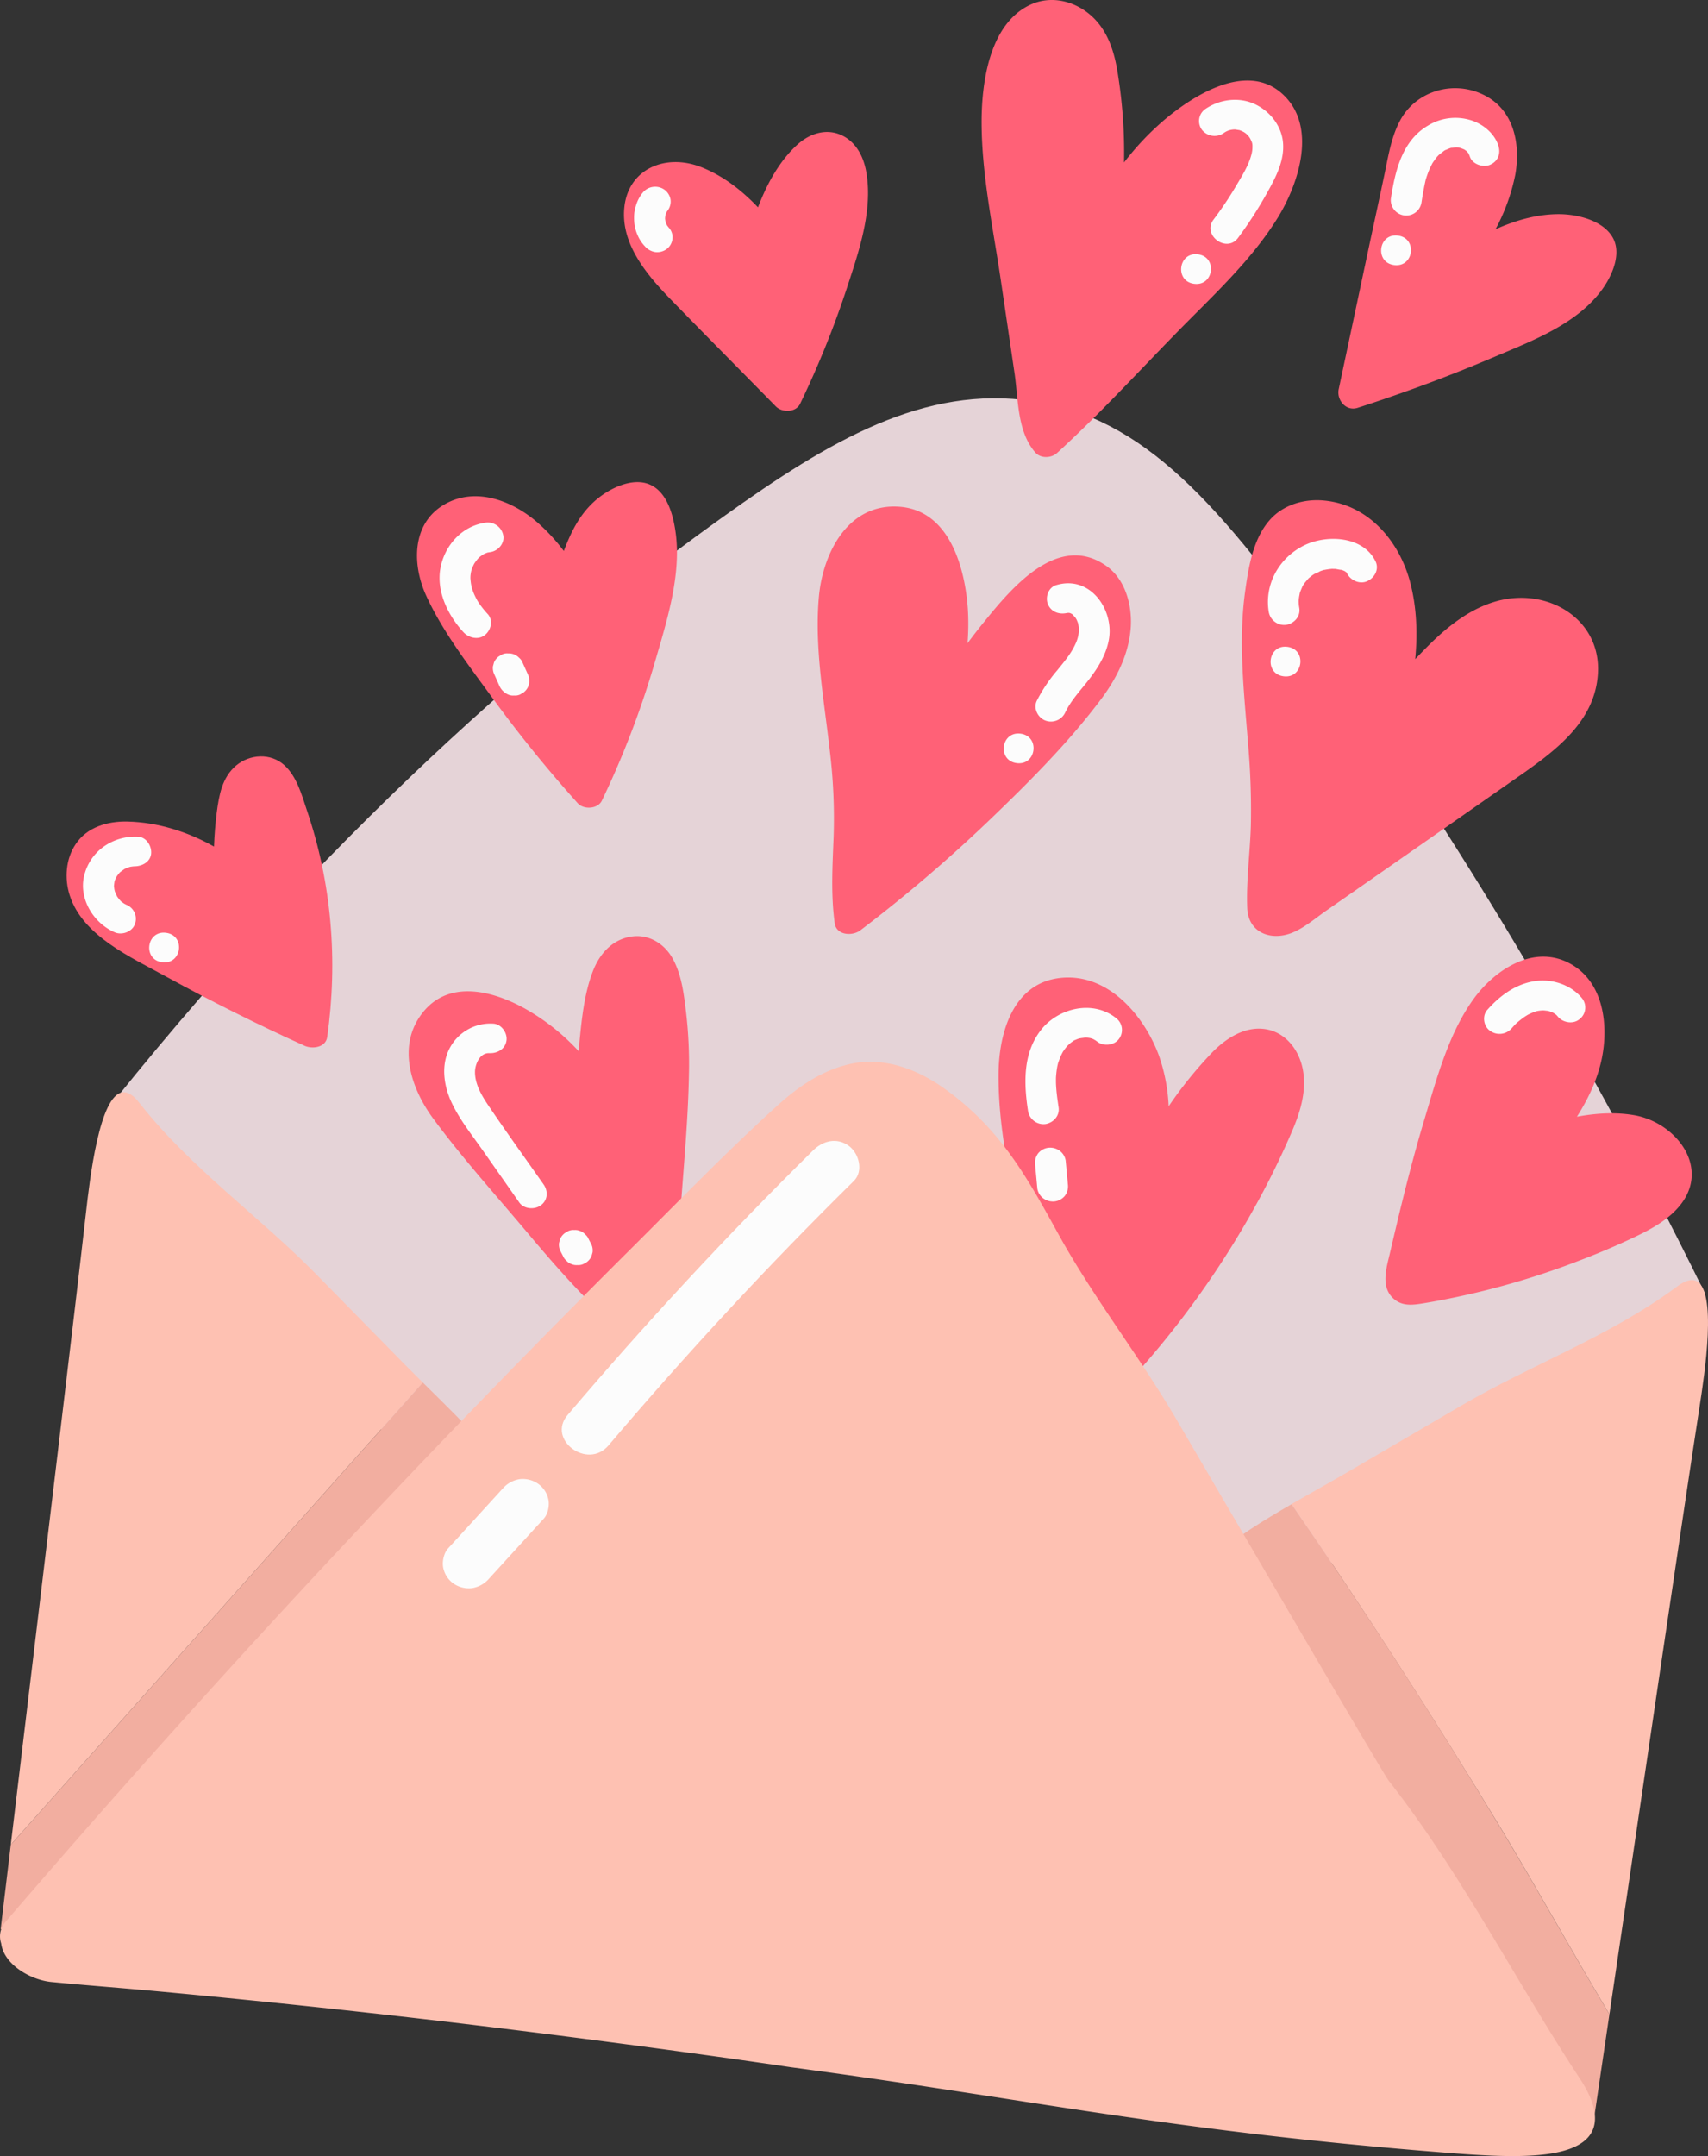 <svg xmlns="http://www.w3.org/2000/svg" width="856.03" height="1080" viewBox="0 0 856.03 1080"><rect x="0" y="0" width="856.03" height="1080" fill="#333333" stroke="none"/><g id="Слой_2" data-name="Слой 2"><g id="set04_540510872"><g id="set04_540510872-2" data-name="set04_540510872"><path d="M465.42 819.66C293.12 811.84 137 708.79 57.1 551.54c117.28-146 228.3-237.62 305.66-292.9 52.74-37.7 100.35-66 155.07-57.69 55.45 8.43 93.13 50.69 148.86 129.46 52 73.45 119.84 179 187.55 316.91C837.31 667.25 694.28 830.06 465.42 819.66z" fill="#e5d3d7"/><path d="M806.62 1009c21.54-146 37.45-254.24 45.22-304.63 2.39-15.58 9.1-58.69-2.05-62.83-3.63-1.37-7.88 1.87-9.91 3.37C807 669.27 767.57 683.52 732.2 704.19q-27.56 16.11-55.1 32.23c-9.83 5.72-19.87 11.27-29.79 17q54.38 79.07 104.14 161.15C770.24 945.74 787.93 977.68 806.62 1009z" fill="#fec1b2"/><path d="M607.57 786.85c-4.07 9.22-3.63 19.76-1.45 29.41 4.18 18.75 12.17 36 21.78 52.47 55.18 94.56 59.39 85.74 65.14 92.35A790.28 790.28.0 0 0 757.58 1027c-15.83-27-31.15-54.3-47.28-81Q661.39 864.84 607.57 786.85z" fill="#fec1b2"/><path d="M203.31 683.94l-44.7-45.52c-28.7-29.21-63-53.28-88.33-85.43-1.57-2-4.82-6.22-8.68-5.85-11.85 1.08-16.7 44.43-18.48 60.09C37.23 659.16 23.64 772 5.4 924.07L211.91 692.53C209 689.67 206.15 686.82 203.31 683.94z" fill="#fec1b2"/><path d="M128.9 896.56c7.29-4.87 9 4.75 87.13-72.06 13.6-13.41 25.84-27.94 34.8-44.93 5-9.35 8.34-20.21 6-30.85A48 48 0 0 0 247.69 730l-183 205.22C90.06 921.49 111.58 908.18 128.9 896.56z" fill="#fec1b2"/><path d="M806.62 1009c-18.69-31.29-36.38-63.23-55.17-94.39q-49.58-82.17-104.14-161.15c-7.14 4.13-14.22 8.34-21.08 12.86-7.28 4.81-13.73 10.83-17.8 18.63-.33.63-.58 1.29-.86 1.93Q661.18 864.94 710.3 946c16.13 26.73 31.45 54 47.28 81 12.56 11.44 26.18 23.21 41.19 35.18Q802.82 1034.8 806.62 1009z" fill="#f2aea0"/><path d="M211.91 692.53 5.4 924.07Q2.91 944.79.32 966.43c23.78-10.27 45.14-20.86 64.34-31.22L247.69 730c-1-1.33-2-2.65-3.14-3.91C234.25 714.41 223 703.49 211.91 692.53z" fill="#f2aea0"/><path d="M757.46 391.49Q720.74 417.14 684 442.73l-19.72 13.72c-5.16 3.63-10.22 8-16.08 10.54-10.87 4.69-22.6.39-23.1-12.11-.54-13.65 1.39-27.56 1.82-41.25a374.26 374.26.0 0 0-1.34-40.31c-2-25.82-5.12-51.81-1.46-77.56 1.71-12.16 4-26.26 12.68-35.75 6.59-7.16 16.78-10.19 26.54-9.31 22.62 2 37.81 20.41 43.28 40.47 3.4 12.63 3.91 25.86 2.67 39 2.37-2.49 4.8-5 7.26-7.44 9.39-9.23 20.18-17.76 33.24-21.5 25.53-7.28 52.35 8.53 51.09 35.6C799.67 362.76 777.26 377.7 757.46 391.49z" fill="#ff6177"/><path d="M551.82 350.27c-16.42 21.88-36.43 41.86-56.26 60.85A748.35 748.35.0 0 1 431.21 466c-3.91 3-12 2.63-12.86-3.53-2-14.62-1.09-29-.53-43.7a279.13 279.13.0 0 0-1.9-42.47c-2.87-25.58-7.78-51.51-5.51-77.28 1.86-21.13 14.06-47 40.22-45.2 25.43 1.71 33 31 34.43 51a126 126 0 0 1-.15 17.38c2.7-3.64 5.5-7.25 8.39-10.79 13.19-16.18 36.78-45.17 61.2-27.91 9.62 6.82 12.93 19.78 12.23 30.67C565.82 327.51 559.79 339.62 551.82 350.27z" fill="#ff6177"/><path d="M640.64 108.67c-13.5 22-33.52 40.13-51.54 58.59-19.53 20-38.56 40.71-59.28 59.62-2.84 2.62-8.17 2.91-10.92-.21-9.18-10.41-8.53-26.93-10.43-39.77q-3.42-23.21-6.84-46.35c-3.83-26-9.57-52.57-9.66-78.88-.07-19.61 3.63-49.83 24.68-59.41C526.93-2.4 538.58.49 546.83 7.8c9 8 12.07 19.6 13.65 30.75a246.22 246.22.0 0 1 2.86 42.84 140.58 140.58.0 0 1 19.54-20.77c14.46-12.38 41.54-29.95 59.67-13.74C660.46 62.92 651 91.67 640.64 108.67z" fill="#ff6177"/><path d="M802.61 145.5c-12.56 16.81-34.12 25-53.14 33.05-22.56 9.64-45.68 18.2-69.09 25.75-6 1.87-10.54-4.18-9.45-9.3l15.9-74.8q3.55-16.35 7-32.63c2-9.44 3.46-19.41 8.32-28 8.09-14.07 26.23-19.46 41.32-12.12 15.53 7.5 18.63 25 16 39.94a98.58 98.58.0 0 1-9.94 27.47c10.39-4.67 21.43-7.73 32.48-7.58 9.27.17 21.9 3.37 26.51 12.16C812.79 127.67 807.65 138.74 802.61 145.5z" fill="#ff6177"/><path d="M843 602.49c-5.71 7.82-14.5 12.72-23.19 16.89q-14 6.66-28.54 12.17A396.05 396.05.0 0 1 730 649.7c-5.53 1.17-11 2.24-16.59 3.14-4.72.76-9.69 1.51-13.84-1.43-8.19-5.8-4.69-16.18-2.89-24 5.28-22.63 10.72-45.21 17.44-67.43 6-20 12-42.52 24.58-59.8 10.38-14.22 29.86-27.48 48.21-17.5 17.1 9.32 19.31 31.37 15.83 47.89-2.2 10.32-6.74 19.85-12.41 28.81 9.62-1.79 19.25-2.35 28.45-.81C839.41 562 856.64 583.67 843 602.49z" fill="#ff6177"/><path d="M647.56 566.65q-6.94 16.19-15.29 31.78a458.3 458.3.0 0 1-87.81 115.45c-4.26 4-11.2 1.72-12.86-3.53C522 680.05 517.71 648 511.47 617c-5.24-26.28-11.34-52.9-11-79.77.26-19.46 7-44.61 30.72-47.34 24.31-2.82 42.57 19.3 49.75 39.15a88.22 88.22.0 0 1 4.77 25.12 206.07 206.07.0 0 1 21.84-27c6.51-6.66 15.6-12.83 25.64-11.78 11 1.15 18 10.6 19.8 20.48C654.94 546.46 651.72 557 647.56 566.65z" fill="#ff6177"/><path d="M322 675.78C300.21 659 282 638.5 264.46 617.63c-15.83-18.83-32.55-37.33-47.11-57-11.49-15.47-18.59-36.9-5.46-53.45 14.16-17.87 38.46-10 55.07.31a109.72 109.72.0 0 1 23.17 19.18c.08-1.78.21-3.55.36-5.36 1.11-11.4 2.43-23.71 6.53-34.49 3.15-8.42 9.24-15.87 18.78-17.58 9-1.66 17.06 3.28 21.28 10.83 4.61 8.22 5.69 18.1 6.79 27.22a220.66 220.66.0 0 1 1.41 31c-.38 21.39-2.37 42.8-3.91 64.13-1.69 22.78-3.59 45.55-6.11 68.26C334.54 677.51 327.51 680 322 675.78z" fill="#ff6177"/><path d="M164 519.47c-.77 5.3-7.49 6.14-11.42 4.34q-35.34-16-69.36-34.63c-17.62-9.73-41.8-20.33-48.29-40.72-2.69-8.41-2-18.22 3-25.62 5.64-8.5 15.89-11.57 26-11.32 15.27.37 30.14 5.11 43.33 12.54q.3-8.64 1.39-17.24c1.14-8.5 2.67-17.41 9.66-23.33 6.84-5.75 17.32-6.43 24.17-.23 6.29 5.7 8.75 14.93 11.32 22.59C166.3 442.53 169.39 481.42 164 519.47z" fill="#ff6177"/><path d="M328.12 332a452.52 452.52.0 0 1-26.45 69c-2 4.28-9.16 4.7-12.16 1.3A666.07 666.07.0 0 1 246.35 349c-11.65-16-24.64-32.78-32.8-50.74-7-15.31-7.36-36.09 9.29-45.64 16-9.17 34.89-1.42 47.37 9.84A94.7 94.7.0 0 1 282.58 276c3.88-10.22 8.66-20 18.09-27.15 6.7-5.07 17.84-10.16 26.22-5.54s10.95 16.77 11.92 25C341.21 289.33 333.91 312.06 328.12 332z" fill="#ff6177"/><path d="M424.54 144A472 472 0 0 1 401 202.27c-2.12 4.42-9 4.5-12.16 1.31-17.5-17.84-35.14-35.56-52.57-53.48-12.17-12.51-25.27-28-23.36-46.25 2-19.29 20.64-27.07 38.33-20.21 10.84 4.21 20.46 11.59 28.65 20.23 4.56-12 11.06-23.72 20.11-31.75 5.93-5.23 14.1-7.94 21.76-4.4S433 79.06 434.24 86.61C437.41 105.88 430.47 125.88 424.54 144z" fill="#ff6177"/><path d="M798.09 1067.29c-7.33 15.88-43.85 13.33-74.62 10.91-137.52-10.84-207-26.69-327.09-42.7.0.0-96.76-14.52-211.85-27.28q-52.44-5.82-105-10.7c-17.91-1.66-35.92-3-53.82-4.72C15 991.73 1.87 983.83.59 973.49a11 11 0 0 1 2.48-11.14q16.16-18.79 32.44-37.43 135.38-154.84 281.31-3e2c23.93-23.81 47.57-48.24 72.66-71 10.65-9.68 22.79-18 37.1-21.07 16.62-3.57 33.37 2.83 46.77 12.44 27.7 19.85 40.75 43.2 57 72.7 17.76 32.21 40.74 61.32 59.3 93.08C659 829.71 693.67 889 696.1 892.1c36.23 46.22 62.9 99.15 95.14 148.21C794.24 1044.87 802.58 1057.55 798.09 1067.29z" fill="#fec1b2"/><path d="M689.43 281.27c-6.14-12.79-24.61-13.71-36.06-7.95-12.54 6.3-19.77 19.63-17.47 33.3a7.89 7.89.0 0 0 8.78 6.36c4.06-.72 7.2-4.28 6.51-8.41-.09-.54-.17-1.08-.23-1.62.0-.14-.05-1-.07-1.4s0-.59.0-.68q.06-.94.21-1.89c.08-.54.21-1.07.3-1.61a.22.22.0 0 0 0-.08v-.09a30.45 30.45.0 0 1 1.2-3 5 5 0 0 1 .76-1.46q-.81 1.32-.15.27c.11-.15.21-.31.31-.46.68-1 1.49-1.84 2.24-2.77v0l.15-.14c.48-.41 1-.81 1.47-1.19s.88-.63 1.34-.92l.25-.16c.51.05 2.4-1.14 2.91-1.33s1-.35 1.55-.53h.09.11a34.94 34.94.0 0 1 3.53-.53l.56-.05a11 11 0 0 0 1.5.05c.28.0 2.53.5 3 .46h.09c.48.17 1 .35 1.41.56l.19.08c-.1-.05-.18-.11-.17-.13l.23.16c.9.4.41.22.0.0l.9.64a2.22 2.22.0 0 0 .13.19l.07.08v.1c1.71 3.55 6.33 5.74 10.16 4S691.25 285.07 689.43 281.27z" fill="#fcfcfc"/><path d="M674 286l.1.06v0z" fill="#fcfcfc"/><path d="M645.22 324c-9.86-1.26-11.76 13.52-1.88 14.78S655.11 325.26 645.22 324z" fill="#fcfcfc"/><path d="M559.39 510c-11.67-9.31-28.91-5.08-37.52 5.75-9.32 11.72-8.76 27-6.6 40.93a7.87 7.87.0 0 0 8.78 6.36c4.1-.73 7.15-4.27 6.51-8.41-.46-3-.88-6-1.13-8.94-.1-1.28-.19-2.56-.2-3.84.0-.27.0-1.52.0-1.49.0-.68.07-1.35.12-2 .13-1.43.32-2.87.59-4.28.11-.55.25-1.09.37-1.64h0l.13-.33c.42-1.16.83-2.32 1.36-3.44.23-.51.49-1 .75-1.5.08-.15.11-.22.15-.31l.24-.32a29.11 29.11.0 0 1 2-2.64c.18-.2 1.66-1.45.5-.55.44-.34.85-.73 1.3-1.07s.92-.65 1.39-1l.2-.14a2.74 2.74.0 0 0 .37-.14c.5-.2 1-.42 1.5-.61l.63-.21c1.06-.21 2.12-.29 3.2-.46h.2c.65.06 1.29.11 1.93.22.17.0.91.24 1.12.28l.57.24c.43.18 1.79 1.12.53.18.52.39 1 .73 1.56 1.13 3.13 2.5 8.5 1.89 10.83-1.31A7.45 7.45.0 0 0 559.39 510z" fill="#fcfcfc"/><path d="M535.22 593.37 534.1 581.3a7.59 7.59.0 0 0-3-4.87 8.17 8.17.0 0 0-5.81-1.49 7.8 7.8.0 0 0-5 2.81 7.88 7.88.0 0 0-1.5 5.6l1.12 12.07a7.68 7.68.0 0 0 3 4.87 8.2 8.2.0 0 0 5.82 1.49 7.75 7.75.0 0 0 5-2.81A7.88 7.88.0 0 0 535.22 593.37z" fill="#fcfcfc"/><path d="M792.93 500.09c-5.73-7.08-15.75-10.16-24.74-8.47-9.33 1.76-16.79 7.49-22.82 14.29-2.62 3-1.83 8.22 1.47 10.46a8.08 8.08.0 0 0 10.83-1.31c.53-.6 1.06-1.19 1.62-1.77.21-.22.44-.46.67-.68v0a47.84 47.84.0 0 1 3.75-3c.64-.45 1.3-.85 2-1.28l.95-.47a24.13 24.13.0 0 1 2.47-1l.33-.09c-.14.0-.11-.05.52-.19h0l.12-.05h-.07a18.35 18.35.0 0 1 2.1-.33l.94-.08c.65.0 1.3.07 1.95.16.33.0.65.1 1 .16l.33.07.28.08c.38.13.77.27 1.14.43s.55.24.82.36l1.43 1c.23.28.55.59.72.81 2.5 3.09 7.66 4 10.84 1.38A7.39 7.39.0 0 0 792.93 500.09z" fill="#fcfcfc"/><path d="M769.45 506.68a1.19 1.19.0 0 0 .62-.2H770A2.52 2.52.0 0 1 769.45 506.68z" fill="#fcfcfc"/><path d="M750.92 72.8c-2-6.1-7.87-10.89-14.13-12.7A26.27 26.27.0 0 0 715.53 63c-13 7.71-16.37 23.08-18.46 36.62a7.74 7.74.0 0 0 15.34 1.95c.47-3.07 1-6.14 1.61-9.17.14-.65.29-1.3.44-2a2.74 2.74.0 0 0 .08-.36c0-.09.05-.13.09-.27.45-1.47.94-2.93 1.53-4.36.5-1.22 1.12-2.38 1.7-3.56l.28-.44c.3-.45.62-.89.94-1.32a13.9 13.9.0 0 1 2.29-2.7l.38-.28c.48-.41 1-.79 1.49-1.16a5.68 5.68.0 0 1 1.57-1l-.76.43c.31-.16.63-.32 1-.47s1-.43 1.49-.62l.71-.24a18.4 18.4.0 0 0 2.64-.25l.63.06c.45.06.89.15 1.33.22v0c.61.24 1.23.44 1.82.72h.11l1 .7.42.35c.26.32.55.65.82 1 .24.56.48 1.09.68 1.67 1.25 3.73 6.64 5.6 10.15 4C750.94 80.7 752.26 76.79 750.92 72.8z" fill="#fcfcfc"/><path d="M700.62 118c-9.87-1.26-11.77 13.52-1.88 14.78S710.5 119.25 700.62 118z" fill="#fcfcfc"/><path d="M643 71.06c-.87-8.22-6.62-15.53-14.31-19-8.1-3.69-17.77-2.22-24.81 2.7a7.35 7.35.0 0 0-1.33 10.46 8.07 8.07.0 0 0 10.84 1.38 9.32 9.32.0 0 1 5.52-1.74 1.23 1.23.0 0 0 .31.0l.62.12c.48.09 1 .14 1.44.24.11.07 1 .38 1.12.43s.93.5 1.07.56a8.87 8.87.0 0 1 3.6 4.23 5.41 5.41.0 0 1 .64 2.73 14.26 14.26.0 0 1-.45 4c-1.4 5.73-5 11.3-8 16.38a176.1 176.1.0 0 1-11.07 16.47c-5.79 7.75 6.5 16.9 12.3 9.15A206.25 206.25.0 0 0 635.11 96.5C639.48 88.7 643.94 80.25 643 71.06z" fill="#fcfcfc"/><path d="M600.39 127.39c-9.87-1.25-11.77 13.53-1.88 14.78S610.27 128.65 600.39 127.39z" fill="#fcfcfc"/><path d="M529.3 293.11c-4 1.2-5.58 6.3-4 9.76 1.79 4 6.17 5.19 10.16 4-1 .31.22.07.41.13a4.44 4.44.0 0 1 2.24 1.29c-.64-.54.46.62.94 1.18.08.16.42.69.49.84.22.45.4.91.59 1.38.08.22.11.29.12.31l.09.36c.1.5.2 1 .27 1.49s.08.74.11 1.11c0 0 0 .88.0 1.07a17.49 17.49.0 0 1-1.75 6.6c-2.19 4.88-5.76 9-9.13 13.18a77.22 77.22.0 0 0-10.24 15.29c-1.74 3.65.44 8.25 4.2 9.78a7.92 7.92.0 0 0 10.09-4c2.9-6.11 7.75-11.14 11.91-16.52 4.77-6.18 9-13.12 10.1-20.9C557.94 304.79 546.11 288 529.3 293.11z" fill="#fcfcfc"/><path d="M511.48 367.49c-9.87-1.25-11.77 13.53-1.89 14.78S521.36 368.75 511.48 367.49z" fill="#fcfcfc"/><path d="M335.46 114.33a14.24 14.24.0 0 1-1.19-1.5 15 15 0 0 1-.68-1.54 16.69 16.69.0 0 1-.28-1.86 14.25 14.25.0 0 1 .24-1.84 13.71 13.71.0 0 1 .64-1.53c.13-.18.24-.37.38-.53a7.48 7.48.0 0 0 1.49-5.6 7.65 7.65.0 0 0-3-4.87 8.05 8.05.0 0 0-10.83 1.32 18.21 18.21.0 0 0-3.31 6 26 26 0 0 0-1 4.16 26 26 0 0 0-.07 4.41 19.94 19.94.0 0 0 1.58 6.56 18.39 18.39.0 0 0 3.82 5.89 8.53 8.53.0 0 0 5.15 2.86 8 8 0 0 0 5.69-1.48 7.33 7.33.0 0 0 2.91-4.94A7.1 7.1.0 0 0 335.46 114.33z" fill="#fcfcfc"/><path d="M240.24 302.38c-.29-.41-.56-.83-.83-1.26q-.09-.14-.21-.36c-.55-1-1.08-2.05-1.55-3.11s-.74-1.93-1.1-2.9a.69.69.0 0 0-.05-.1c0-.08.0-.12-.06-.33-.1-.56-.24-1.11-.34-1.67-.17-1-.25-1.92-.33-2.88a4.86 4.86.0 0 1 0-.54q0-.76.12-1.53c.05-.39.11-.79.18-1.18.0.0.13-.52.21-.85l.22-.68c.14-.38.29-.75.45-1.12s.41-.91.64-1.36l.18-.32c.48-.69.95-1.37 1.49-2 .24-.29.5-.56.76-.84l.39-.34a23.69 23.69.0 0 1 1.94-1.39l.37-.18c.46-.21.92-.38 1.38-.56l.15-.06c.48-.09 1-.19 1.45-.25 4-.55 7.31-4.44 6.52-8.41a7.92 7.92.0 0 0-8.78-6.37c-12.05 1.66-20.64 11.59-22.7 22.79-2.13 11.56 3.68 23.55 11.52 32.08 2.69 2.92 7.52 4.08 10.84 1.38 3-2.45 4.21-7.33 1.33-10.46A47.31 47.31.0 0 1 240.24 302.38z" fill="#fcfcfc"/><path d="M264.68 338.08l-2.82-6.28a5.92 5.92.0 0 0-1.71-2.33 7.14 7.14.0 0 0-5.48-2.17 5.85 5.85.0 0 0-3 .51l-1.7 1a7.43 7.43.0 0 0-2.38 3c-.18.65-.35 1.29-.53 1.93a7.27 7.27.0 0 0 .58 3.87l2.81 6.27a8.66 8.66.0 0 0 4.15 4 6.07 6.07.0 0 0 3.05.52 5.83 5.83.0 0 0 3-.51l1.7-1a7.37 7.37.0 0 0 2.38-3c.18-.64.35-1.29.53-1.93A7.32 7.32.0 0 0 264.68 338.08z" fill="#fcfcfc"/><path d="M272.44 593.3c-9.26-13.21-18.73-26.3-27.75-39.65-3.36-5-6.71-10.71-6.63-16.8.05-3.73 2.38-9.51 7.19-9.31 4.17.18 8.07-2.17 8.61-6.42.48-3.72-2.53-8.19-6.73-8.36a23 23 0 0 0-21.9 12.58c-4.29 8.37-2.8 18.64 1.1 26.92 4 8.58 10.24 16.3 15.69 24.08l18.24 26c2.35 3.35 7.71 3.72 10.85 1.38C274.58 601.16 274.79 596.66 272.44 593.3z" fill="#fcfcfc"/><path d="M296.42 623.38c-.48-.91-.95-1.82-1.42-2.74a5.81 5.81.0 0 0-1.72-2.32 5.9 5.9.0 0 0-2.43-1.66 6.18 6.18.0 0 0-3.05-.52 6 6 0 0 0-3 .52l-1.7 1a7.29 7.29.0 0 0-2.38 3c-.18.64-.35 1.28-.53 1.93a7.32 7.32.0 0 0 .57 3.86c.48.91.95 1.82 1.42 2.74a5.81 5.81.0 0 0 1.72 2.32 5.9 5.9.0 0 0 2.43 1.66 6.18 6.18.0 0 0 3.05.52 6 6 0 0 0 3-.52l1.7-.95a7.5 7.5.0 0 0 2.38-3l.53-1.94A7.32 7.32.0 0 0 296.42 623.38z" fill="#fcfcfc"/><path d="M75.76 427.48c.29-3.68-2.4-8.26-6.73-8.37a27.37 27.37.0 0 0-17.34 5.18 25.07 25.07.0 0 0-9.56 14.59C39.5 450.19 46.73 462.3 57.48 467c3.7 1.61 8.7-.25 10.09-4a7.57 7.57.0 0 0-4.2-9.77c-.27-.12-.69-.36-1-.51l-.28-.18c-.12-.08-.85-.58-1.38-1l-.05-.05-.5-.54c-.33-.37-.64-.75-.94-1.15s-.37-.53-.56-.8v0c-.42-.85-.79-1.71-1.13-2.59-.07-.35-.16-.7-.22-1.05s-.11-1-.19-1.44v-.05c.06-.81.18-1.6.29-2.41.14-.39.28-.79.45-1.18s.34-.68.5-1v-.06A22.27 22.27.0 0 1 60 437.07h0v0c.32-.25.63-.53 1-.78s.67-.49 1-.72.41-.27.63-.39l.12-.08c.68-.29 1.58-.61 1.76-.67l.51-.17c.23-.05.46-.1.69-.13.5-.08 1-.14 1.49-.18.18.0.46.0.69.0h-.75C71.17 434 75.41 431.78 75.76 427.48z" fill="#fcfcfc"/><path d="M67.9 433.91z" fill="#fcfcfc"/><path d="M83.19 467.25C73.32 466 71.42 480.77 81.31 482S93.08 468.51 83.19 467.25z" fill="#fcfcfc"/><path d="M425.52 574.05c-6.08-4.52-13.19-2.59-18 2.2q-64.53 63.63-123.06 132.56c-10.49 12.35 10 27.55 20.49 15.25Q363.37 655.18 428 591.49C432.81 586.71 430.59 577.83 425.52 574.05z" fill="#fcfcfc"/><path d="M274.93 751.56a12.72 12.72.0 0 0-4.94-8.11 13.45 13.45.0 0 0-9.69-2.5 14.23 14.23.0 0 0-8.35 4.69l-27.39 30c-2.11 2.31-2.95 6.34-2.49 9.32A12.75 12.75.0 0 0 227 793a13.49 13.49.0 0 0 9.7 2.5 14.23 14.23.0 0 0 8.35-4.69l27.38-30C274.55 758.57 275.39 754.54 274.93 751.56z" fill="#fcfcfc"/></g></g></g></svg>